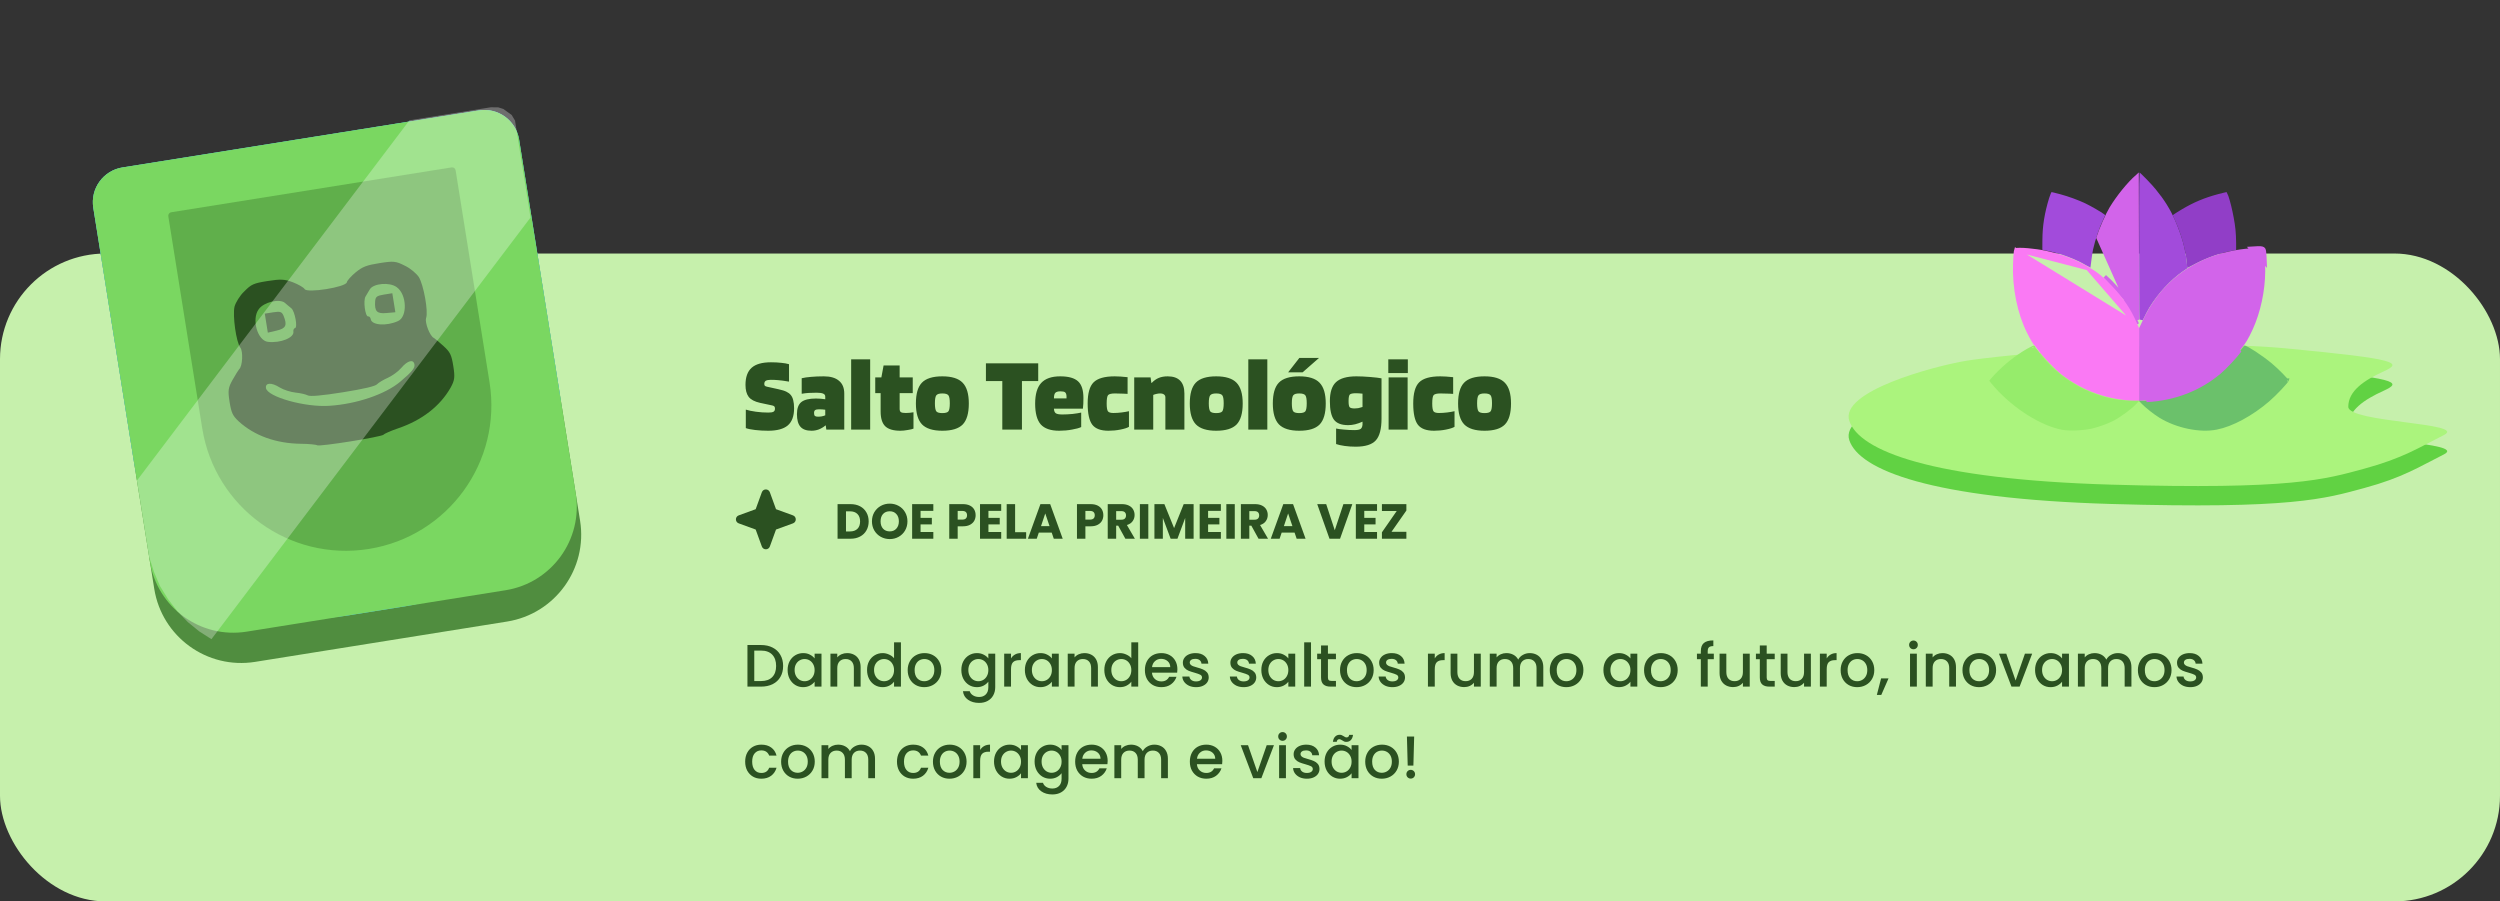 <svg width="710" height="256" viewBox="0 0 710 256" fill="none" xmlns="http://www.w3.org/2000/svg">
<rect x="0" y="0" width="710" height="256" fill="#333333" stroke="none"/>
<rect y="72" width="710" height="184" rx="30" fill="#C6F0AC"/>
<path fill-rule="evenodd" clip-rule="evenodd" d="M218.635 139.795C218.249 138.735 216.751 138.735 216.365 139.795L214.612 144.612L209.795 146.365C208.735 146.751 208.735 148.249 209.795 148.635L214.612 150.388L216.365 155.205C216.751 156.265 218.249 156.265 218.635 155.205L220.388 150.388L225.205 148.635C226.265 148.249 226.265 146.751 225.205 146.365L220.388 144.612L218.635 139.795Z" fill="#2B5121"/>
<path d="M219.37 115.16L215.86 114.41C214.32 114.07 213.24 113.5 212.62 112.7C212.02 111.9 211.72 110.77 211.72 109.31C211.72 107.11 212.3 105.49 213.46 104.45C214.62 103.41 216.45 102.89 218.95 102.89C220.03 102.89 221 102.94 221.86 103.04C222.72 103.12 223.46 103.25 224.08 103.43V108.38C222.66 108.14 221.62 108 220.96 107.96C220.3 107.9 219.62 107.87 218.92 107.87C218.26 107.87 217.78 107.96 217.48 108.14C217.2 108.32 217.06 108.62 217.06 109.04C217.06 109.26 217.11 109.43 217.21 109.55C217.33 109.67 217.53 109.76 217.81 109.82L221.08 110.54C222.1 110.76 222.86 111 223.36 111.26C223.86 111.5 224.26 111.8 224.56 112.16C224.9 112.56 225.14 113.07 225.28 113.69C225.44 114.31 225.52 115.06 225.52 115.94C225.52 118.18 224.92 119.81 223.72 120.83C222.52 121.83 220.67 122.33 218.17 122.33C216.89 122.33 215.65 122.26 214.45 122.12C213.27 121.98 212.39 121.8 211.81 121.58V116.33C212.57 116.57 213.53 116.77 214.69 116.93C215.87 117.09 217.04 117.17 218.2 117.17C218.9 117.17 219.39 117.09 219.67 116.93C219.95 116.77 220.09 116.48 220.09 116.06C220.09 115.78 220.04 115.58 219.94 115.46C219.86 115.34 219.67 115.24 219.37 115.16ZM230.471 122.33C229.031 122.33 227.981 121.95 227.321 121.19C226.661 120.43 226.331 119.24 226.331 117.62C226.331 116.02 226.741 114.88 227.561 114.2C228.401 113.52 229.791 113.18 231.731 113.18C232.191 113.18 232.651 113.2 233.111 113.24C233.591 113.28 234.011 113.33 234.371 113.39V112.64C234.371 112.24 234.181 111.96 233.801 111.8C233.421 111.62 232.801 111.53 231.941 111.53C231.121 111.53 230.371 111.55 229.691 111.59C229.031 111.63 228.361 111.71 227.681 111.83V107.42C228.421 107.24 229.311 107.11 230.351 107.03C231.411 106.93 232.621 106.88 233.981 106.88C235.861 106.88 237.291 107.3 238.271 108.14C239.271 108.96 239.771 110.17 239.771 111.77V122H234.671L234.521 120.83H234.431C233.831 121.33 233.191 121.71 232.511 121.97C231.851 122.21 231.171 122.33 230.471 122.33ZM232.601 116.24C232.081 116.24 231.711 116.32 231.491 116.48C231.291 116.62 231.191 116.89 231.191 117.29C231.191 117.69 231.271 117.97 231.431 118.13C231.611 118.27 231.911 118.34 232.331 118.34C232.671 118.34 233.021 118.31 233.381 118.25C233.761 118.17 234.091 118.07 234.371 117.95V116.36C234.091 116.32 233.801 116.29 233.501 116.27C233.221 116.25 232.921 116.24 232.601 116.24ZM247.127 102.05V122H241.727V102.05H247.127ZM250.099 111.65H248.569V107.18H250.309L250.939 103.79H255.499V107.18H259.219V111.65H255.499V116.12C255.499 116.58 255.619 116.89 255.859 117.05C256.119 117.21 256.589 117.29 257.269 117.29C257.569 117.29 257.939 117.27 258.379 117.23C258.819 117.19 259.169 117.14 259.429 117.08V121.73C259.129 121.87 258.579 122 257.779 122.12C256.999 122.26 256.309 122.33 255.709 122.33C253.709 122.33 252.269 121.9 251.389 121.04C250.529 120.18 250.099 118.79 250.099 116.87V111.65ZM275.145 114.59C275.145 117.37 274.565 119.36 273.405 120.56C272.245 121.74 270.315 122.33 267.615 122.33C264.955 122.33 263.035 121.73 261.855 120.53C260.695 119.31 260.115 117.33 260.115 114.59C260.115 111.83 260.685 109.86 261.825 108.68C262.985 107.48 264.915 106.88 267.615 106.88C270.295 106.88 272.215 107.48 273.375 108.68C274.555 109.88 275.145 111.85 275.145 114.59ZM265.515 114.53C265.515 115.69 265.645 116.45 265.905 116.81C266.165 117.15 266.735 117.32 267.615 117.32C268.515 117.32 269.095 117.15 269.355 116.81C269.615 116.45 269.745 115.69 269.745 114.53C269.745 113.37 269.615 112.62 269.355 112.28C269.095 111.92 268.515 111.74 267.615 111.74C266.735 111.74 266.165 111.92 265.905 112.28C265.645 112.62 265.515 113.37 265.515 114.53ZM294.853 103.19V108.23H290.233V122H284.653V108.23H280.003V103.19H294.853ZM307.062 117.17V121.28C306.502 121.56 305.632 121.8 304.452 122C303.292 122.22 302.082 122.33 300.822 122.33C298.402 122.33 296.652 121.73 295.572 120.53C294.512 119.31 293.982 117.34 293.982 114.62C293.982 111.96 294.552 110.01 295.692 108.77C296.852 107.51 298.652 106.88 301.092 106.88C303.452 106.88 305.142 107.35 306.162 108.29C307.182 109.21 307.692 110.79 307.692 113.03C307.692 113.71 307.682 114.26 307.662 114.68C307.642 115.08 307.602 115.54 307.542 116.06H299.322C299.342 116.7 299.522 117.14 299.862 117.38C300.202 117.6 300.812 117.71 301.692 117.71C302.652 117.71 303.632 117.66 304.632 117.56C305.652 117.44 306.462 117.31 307.062 117.17ZM301.152 111.14C300.472 111.14 299.992 111.28 299.712 111.56C299.452 111.82 299.322 112.35 299.322 113.15H302.892V112.46C302.852 111.94 302.712 111.59 302.472 111.41C302.252 111.23 301.812 111.14 301.152 111.14ZM320.625 116.78V121.22C320.125 121.52 319.315 121.78 318.195 122C317.095 122.22 315.965 122.33 314.805 122.33C312.625 122.33 311.095 121.76 310.215 120.62C309.335 119.46 308.895 117.45 308.895 114.59C308.895 111.71 309.455 109.71 310.575 108.59C311.715 107.45 313.715 106.88 316.575 106.88C317.175 106.88 317.725 106.9 318.225 106.94C318.725 106.96 319.395 107.02 320.235 107.12V111.86C320.215 111.86 319.815 111.84 319.035 111.8C318.255 111.76 317.455 111.74 316.635 111.74C315.615 111.74 314.965 111.9 314.685 112.22C314.425 112.54 314.295 113.33 314.295 114.59C314.295 115.73 314.415 116.47 314.655 116.81C314.895 117.13 315.415 117.29 316.215 117.29C316.955 117.29 317.725 117.24 318.525 117.14C319.325 117.04 320.025 116.92 320.625 116.78ZM327.518 122H322.118V107.18H326.768L326.978 108.74H327.098C327.698 108.1 328.358 107.63 329.078 107.33C329.798 107.03 330.648 106.88 331.628 106.88C333.188 106.88 334.368 107.29 335.168 108.11C335.968 108.93 336.368 110.14 336.368 111.74V122H330.968V112.85C330.968 112.49 330.838 112.22 330.578 112.04C330.338 111.84 329.968 111.74 329.468 111.74C329.128 111.74 328.798 111.78 328.478 111.86C328.158 111.92 327.838 112.02 327.518 112.16V122ZM352.928 114.59C352.928 117.37 352.348 119.36 351.188 120.56C350.028 121.74 348.098 122.33 345.398 122.33C342.738 122.33 340.818 121.73 339.638 120.53C338.478 119.31 337.898 117.33 337.898 114.59C337.898 111.83 338.468 109.86 339.608 108.68C340.768 107.48 342.698 106.88 345.398 106.88C348.078 106.88 349.998 107.48 351.158 108.68C352.338 109.88 352.928 111.85 352.928 114.59ZM343.298 114.53C343.298 115.69 343.428 116.45 343.688 116.81C343.948 117.15 344.518 117.32 345.398 117.32C346.298 117.32 346.878 117.15 347.138 116.81C347.398 116.45 347.528 115.69 347.528 114.53C347.528 113.37 347.398 112.62 347.138 112.28C346.878 111.92 346.298 111.74 345.398 111.74C344.518 111.74 343.948 111.92 343.688 112.28C343.428 112.62 343.298 113.37 343.298 114.53ZM359.92 102.05V122H354.52V102.05H359.92ZM376.512 114.59C376.512 117.37 375.932 119.36 374.772 120.56C373.612 121.74 371.682 122.33 368.982 122.33C366.322 122.33 364.402 121.73 363.222 120.53C362.062 119.31 361.482 117.33 361.482 114.59C361.482 111.83 362.052 109.86 363.192 108.68C364.352 107.48 366.282 106.88 368.982 106.88C371.662 106.88 373.582 107.48 374.742 108.68C375.922 109.88 376.512 111.85 376.512 114.59ZM366.882 114.53C366.882 115.69 367.012 116.45 367.272 116.81C367.532 117.15 368.102 117.32 368.982 117.32C369.882 117.32 370.462 117.15 370.722 116.81C370.982 116.45 371.112 115.69 371.112 114.53C371.112 113.37 370.982 112.62 370.722 112.28C370.462 111.92 369.882 111.74 368.982 111.74C368.102 111.74 367.532 111.92 367.272 112.28C367.012 112.62 366.882 113.37 366.882 114.53ZM369.012 101.66H374.592L369.942 105.74H365.832L369.012 101.66ZM385.004 126.86C383.924 126.86 382.884 126.79 381.884 126.65C380.884 126.51 380.074 126.33 379.454 126.11V121.7C379.954 121.82 380.694 121.92 381.674 122C382.674 122.1 383.654 122.15 384.614 122.15C385.494 122.15 386.094 122.04 386.414 121.82C386.734 121.58 386.914 121.16 386.954 120.56V119.75C386.254 120.07 385.554 120.32 384.854 120.5C384.174 120.66 383.514 120.74 382.874 120.74C380.974 120.74 379.634 120.23 378.854 119.21C378.074 118.17 377.684 116.41 377.684 113.93C377.684 111.41 378.264 109.61 379.424 108.53C380.604 107.43 382.534 106.88 385.214 106.88C386.314 106.88 387.604 106.94 389.084 107.06C390.584 107.18 391.674 107.31 392.354 107.45V118.82C392.354 121.8 391.814 123.88 390.734 125.06C389.654 126.26 387.744 126.86 385.004 126.86ZM385.094 111.68C384.174 111.68 383.594 111.8 383.354 112.04C383.114 112.28 382.994 112.9 382.994 113.9C382.994 114.82 383.094 115.4 383.294 115.64C383.514 115.88 383.994 116 384.734 116C385.054 116 385.404 115.97 385.784 115.91C386.164 115.83 386.554 115.72 386.954 115.58V111.8C386.574 111.76 386.234 111.73 385.934 111.71C385.654 111.69 385.374 111.68 385.094 111.68ZM399.824 105.95H394.274V102.05H399.824V105.95ZM399.764 122H394.364V107.18H399.764V122ZM413.086 116.78V121.22C412.586 121.52 411.776 121.78 410.656 122C409.556 122.22 408.426 122.33 407.266 122.33C405.086 122.33 403.556 121.76 402.676 120.62C401.796 119.46 401.356 117.45 401.356 114.59C401.356 111.71 401.916 109.71 403.036 108.59C404.176 107.45 406.176 106.88 409.036 106.88C409.636 106.88 410.186 106.9 410.686 106.94C411.186 106.96 411.856 107.02 412.696 107.12V111.86C412.676 111.86 412.276 111.84 411.496 111.8C410.716 111.76 409.916 111.74 409.096 111.74C408.076 111.74 407.426 111.9 407.146 112.22C406.886 112.54 406.756 113.33 406.756 114.59C406.756 115.73 406.876 116.47 407.116 116.81C407.356 117.13 407.876 117.29 408.676 117.29C409.416 117.29 410.186 117.24 410.986 117.14C411.786 117.04 412.486 116.92 413.086 116.78ZM429.129 114.59C429.129 117.37 428.549 119.36 427.389 120.56C426.229 121.74 424.299 122.33 421.599 122.33C418.939 122.33 417.019 121.73 415.839 120.53C414.679 119.31 414.099 117.33 414.099 114.59C414.099 111.83 414.669 109.86 415.809 108.68C416.969 107.48 418.899 106.88 421.599 106.88C424.279 106.88 426.199 107.48 427.359 108.68C428.539 109.88 429.129 111.85 429.129 114.59ZM419.499 114.53C419.499 115.69 419.629 116.45 419.889 116.81C420.149 117.15 420.719 117.32 421.599 117.32C422.499 117.32 423.079 117.15 423.339 116.81C423.599 116.45 423.729 115.69 423.729 114.53C423.729 113.37 423.599 112.62 423.339 112.28C423.079 111.92 422.499 111.74 421.599 111.74C420.719 111.74 420.149 111.92 419.889 112.28C419.629 112.62 419.499 113.37 419.499 114.53Z" fill="#2B5121"/>
<path d="M241.55 143.172C242.586 143.172 243.491 143.377 244.266 143.788C245.041 144.199 245.638 144.777 246.058 145.524C246.487 146.261 246.702 147.115 246.702 148.086C246.702 149.047 246.487 149.901 246.058 150.648C245.638 151.395 245.036 151.973 244.252 152.384C243.477 152.795 242.577 153 241.55 153H237.868V143.172H241.55ZM241.396 150.928C242.301 150.928 243.006 150.681 243.51 150.186C244.014 149.691 244.266 148.991 244.266 148.086C244.266 147.181 244.014 146.476 243.51 145.972C243.006 145.468 242.301 145.216 241.396 145.216H240.262V150.928H241.396ZM252.688 153.098C251.764 153.098 250.915 152.883 250.14 152.454C249.375 152.025 248.763 151.427 248.306 150.662C247.858 149.887 247.634 149.019 247.634 148.058C247.634 147.097 247.858 146.233 248.306 145.468C248.763 144.703 249.375 144.105 250.14 143.676C250.915 143.247 251.764 143.032 252.688 143.032C253.612 143.032 254.457 143.247 255.222 143.676C255.997 144.105 256.603 144.703 257.042 145.468C257.49 146.233 257.714 147.097 257.714 148.058C257.714 149.019 257.49 149.887 257.042 150.662C256.594 151.427 255.987 152.025 255.222 152.454C254.457 152.883 253.612 153.098 252.688 153.098ZM252.688 150.914C253.472 150.914 254.097 150.653 254.564 150.13C255.04 149.607 255.278 148.917 255.278 148.058C255.278 147.19 255.04 146.499 254.564 145.986C254.097 145.463 253.472 145.202 252.688 145.202C251.895 145.202 251.26 145.459 250.784 145.972C250.317 146.485 250.084 147.181 250.084 148.058C250.084 148.926 250.317 149.621 250.784 150.144C251.26 150.657 251.895 150.914 252.688 150.914ZM261.44 145.09V147.078H264.646V148.926H261.44V151.082H265.066V153H259.046V143.172H265.066V145.09H261.44ZM277.077 146.336C277.077 146.905 276.946 147.428 276.685 147.904C276.423 148.371 276.022 148.749 275.481 149.038C274.939 149.327 274.267 149.472 273.465 149.472H271.981V153H269.587V143.172H273.465C274.249 143.172 274.911 143.307 275.453 143.578C275.994 143.849 276.4 144.222 276.671 144.698C276.941 145.174 277.077 145.72 277.077 146.336ZM273.283 147.568C273.74 147.568 274.081 147.461 274.305 147.246C274.529 147.031 274.641 146.728 274.641 146.336C274.641 145.944 274.529 145.641 274.305 145.426C274.081 145.211 273.74 145.104 273.283 145.104H271.981V147.568H273.283ZM280.717 145.09V147.078H283.923V148.926H280.717V151.082H284.343V153H278.323V143.172H284.343V145.09H280.717ZM288.291 151.152H291.427V153H285.897V143.172H288.291V151.152ZM298.687 151.264H295.019L294.431 153H291.925L295.481 143.172H298.253L301.809 153H299.275L298.687 151.264ZM298.071 149.416L296.853 145.818L295.649 149.416H298.071ZM313.348 146.336C313.348 146.905 313.218 147.428 312.956 147.904C312.695 148.371 312.294 148.749 311.752 149.038C311.211 149.327 310.539 149.472 309.736 149.472H308.252V153H305.858V143.172H309.736C310.52 143.172 311.183 143.307 311.724 143.578C312.266 143.849 312.672 144.222 312.942 144.698C313.213 145.174 313.348 145.72 313.348 146.336ZM309.554 147.568C310.012 147.568 310.352 147.461 310.576 147.246C310.8 147.031 310.912 146.728 310.912 146.336C310.912 145.944 310.8 145.641 310.576 145.426C310.352 145.211 310.012 145.104 309.554 145.104H308.252V147.568H309.554ZM319.607 153L317.563 149.29H316.989V153H314.595V143.172H318.613C319.387 143.172 320.045 143.307 320.587 143.578C321.137 143.849 321.548 144.222 321.819 144.698C322.089 145.165 322.225 145.687 322.225 146.266C322.225 146.919 322.038 147.503 321.665 148.016C321.301 148.529 320.759 148.893 320.041 149.108L322.309 153H319.607ZM316.989 147.596H318.473C318.911 147.596 319.238 147.489 319.453 147.274C319.677 147.059 319.789 146.756 319.789 146.364C319.789 145.991 319.677 145.697 319.453 145.482C319.238 145.267 318.911 145.16 318.473 145.16H316.989V147.596ZM326.121 143.172V153H323.727V143.172H326.121ZM338.986 143.172V153H336.592V147.106L334.394 153H332.462L330.25 147.092V153H327.856V143.172H330.684L333.442 149.976L336.172 143.172H338.986ZM343.102 145.09V147.078H346.308V148.926H343.102V151.082H346.728V153H340.708V143.172H346.728V145.09H343.102ZM350.676 143.172V153H348.282V143.172H350.676ZM357.423 153L355.379 149.29H354.805V153H352.411V143.172H356.429C357.204 143.172 357.862 143.307 358.403 143.578C358.954 143.849 359.364 144.222 359.635 144.698C359.906 145.165 360.041 145.687 360.041 146.266C360.041 146.919 359.854 147.503 359.481 148.016C359.117 148.529 358.576 148.893 357.857 149.108L360.125 153H357.423ZM354.805 147.596H356.289C356.728 147.596 357.054 147.489 357.269 147.274C357.493 147.059 357.605 146.756 357.605 146.364C357.605 145.991 357.493 145.697 357.269 145.482C357.054 145.267 356.728 145.16 356.289 145.16H354.805V147.596ZM367.662 151.264H363.994L363.406 153H360.9L364.456 143.172H367.228L370.784 153H368.25L367.662 151.264ZM367.046 149.416L365.828 145.818L364.624 149.416H367.046ZM384.059 143.172L380.573 153H377.577L374.091 143.172H376.639L379.075 150.592L381.525 143.172H384.059ZM387.453 145.09V147.078H390.659V148.926H387.453V151.082H391.079V153H385.059V143.172H391.079V145.09H387.453ZM395.182 151.04H399.41V153H392.466V151.18L396.666 145.132H392.466V143.172H399.41V144.992L395.182 151.04Z" fill="#2B5121"/>
<path d="M216.134 183.185C217.392 183.185 218.491 183.429 219.432 183.916C220.384 184.392 221.115 185.083 221.625 185.99C222.146 186.885 222.407 187.934 222.407 189.135C222.407 190.336 222.146 191.379 221.625 192.263C221.115 193.147 220.384 193.827 219.432 194.303C218.491 194.768 217.392 195 216.134 195H212.275V183.185H216.134ZM216.134 193.419C217.517 193.419 218.576 193.045 219.313 192.297C220.05 191.549 220.418 190.495 220.418 189.135C220.418 187.764 220.05 186.693 219.313 185.922C218.576 185.151 217.517 184.766 216.134 184.766H214.213V193.419H216.134ZM223.682 190.274C223.682 189.333 223.874 188.5 224.26 187.775C224.656 187.05 225.189 186.489 225.858 186.092C226.538 185.684 227.286 185.48 228.102 185.48C228.838 185.48 229.479 185.627 230.023 185.922C230.578 186.205 231.02 186.562 231.349 186.993V185.633H233.304V195H231.349V193.606C231.02 194.048 230.572 194.416 230.006 194.711C229.439 195.006 228.793 195.153 228.068 195.153C227.263 195.153 226.526 194.949 225.858 194.541C225.189 194.122 224.656 193.544 224.26 192.807C223.874 192.059 223.682 191.215 223.682 190.274ZM231.349 190.308C231.349 189.662 231.213 189.101 230.941 188.625C230.68 188.149 230.334 187.786 229.904 187.537C229.473 187.288 229.008 187.163 228.51 187.163C228.011 187.163 227.546 187.288 227.116 187.537C226.685 187.775 226.334 188.132 226.062 188.608C225.801 189.073 225.671 189.628 225.671 190.274C225.671 190.92 225.801 191.487 226.062 191.974C226.334 192.461 226.685 192.835 227.116 193.096C227.558 193.345 228.022 193.47 228.51 193.47C229.008 193.47 229.473 193.345 229.904 193.096C230.334 192.847 230.68 192.484 230.941 192.008C231.213 191.521 231.349 190.954 231.349 190.308ZM240.575 185.48C241.312 185.48 241.969 185.633 242.547 185.939C243.137 186.245 243.596 186.698 243.924 187.299C244.253 187.9 244.417 188.625 244.417 189.475V195H242.496V189.764C242.496 188.925 242.287 188.285 241.867 187.843C241.448 187.39 240.876 187.163 240.15 187.163C239.425 187.163 238.847 187.39 238.416 187.843C237.997 188.285 237.787 188.925 237.787 189.764V195H235.849V185.633H237.787V186.704C238.105 186.319 238.507 186.018 238.994 185.803C239.493 185.588 240.02 185.48 240.575 185.48ZM246.243 190.274C246.243 189.333 246.436 188.5 246.821 187.775C247.218 187.05 247.751 186.489 248.419 186.092C249.099 185.684 249.853 185.48 250.68 185.48C251.292 185.48 251.893 185.616 252.482 185.888C253.083 186.149 253.559 186.5 253.91 186.942V182.42H255.865V195H253.91V193.589C253.593 194.042 253.151 194.416 252.584 194.711C252.029 195.006 251.389 195.153 250.663 195.153C249.847 195.153 249.099 194.949 248.419 194.541C247.751 194.122 247.218 193.544 246.821 192.807C246.436 192.059 246.243 191.215 246.243 190.274ZM253.91 190.308C253.91 189.662 253.774 189.101 253.502 188.625C253.242 188.149 252.896 187.786 252.465 187.537C252.035 187.288 251.57 187.163 251.071 187.163C250.573 187.163 250.108 187.288 249.677 187.537C249.247 187.775 248.895 188.132 248.623 188.608C248.363 189.073 248.232 189.628 248.232 190.274C248.232 190.92 248.363 191.487 248.623 191.974C248.895 192.461 249.247 192.835 249.677 193.096C250.119 193.345 250.584 193.47 251.071 193.47C251.57 193.47 252.035 193.345 252.465 193.096C252.896 192.847 253.242 192.484 253.502 192.008C253.774 191.521 253.91 190.954 253.91 190.308ZM262.474 195.153C261.59 195.153 260.791 194.955 260.077 194.558C259.363 194.15 258.802 193.583 258.394 192.858C257.986 192.121 257.782 191.271 257.782 190.308C257.782 189.356 257.991 188.512 258.411 187.775C258.83 187.038 259.402 186.472 260.128 186.075C260.853 185.678 261.663 185.48 262.559 185.48C263.454 185.48 264.264 185.678 264.99 186.075C265.715 186.472 266.287 187.038 266.707 187.775C267.126 188.512 267.336 189.356 267.336 190.308C267.336 191.26 267.12 192.104 266.69 192.841C266.259 193.578 265.67 194.15 264.922 194.558C264.185 194.955 263.369 195.153 262.474 195.153ZM262.474 193.47C262.972 193.47 263.437 193.351 263.868 193.113C264.31 192.875 264.667 192.518 264.939 192.042C265.211 191.566 265.347 190.988 265.347 190.308C265.347 189.628 265.216 189.056 264.956 188.591C264.695 188.115 264.349 187.758 263.919 187.52C263.488 187.282 263.023 187.163 262.525 187.163C262.026 187.163 261.561 187.282 261.131 187.52C260.711 187.758 260.377 188.115 260.128 188.591C259.878 189.056 259.754 189.628 259.754 190.308C259.754 191.317 260.009 192.099 260.519 192.654C261.04 193.198 261.692 193.47 262.474 193.47ZM277.442 185.48C278.167 185.48 278.807 185.627 279.363 185.922C279.929 186.205 280.371 186.562 280.689 186.993V185.633H282.644V195.153C282.644 196.014 282.462 196.779 282.1 197.448C281.737 198.128 281.21 198.661 280.519 199.046C279.839 199.431 279.023 199.624 278.071 199.624C276.801 199.624 275.747 199.324 274.909 198.723C274.07 198.134 273.594 197.329 273.481 196.309H275.402C275.549 196.796 275.861 197.187 276.337 197.482C276.824 197.788 277.402 197.941 278.071 197.941C278.853 197.941 279.482 197.703 279.958 197.227C280.445 196.751 280.689 196.06 280.689 195.153V193.589C280.36 194.031 279.912 194.405 279.346 194.711C278.79 195.006 278.156 195.153 277.442 195.153C276.626 195.153 275.878 194.949 275.198 194.541C274.529 194.122 273.996 193.544 273.6 192.807C273.214 192.059 273.022 191.215 273.022 190.274C273.022 189.333 273.214 188.5 273.6 187.775C273.996 187.05 274.529 186.489 275.198 186.092C275.878 185.684 276.626 185.48 277.442 185.48ZM280.689 190.308C280.689 189.662 280.553 189.101 280.281 188.625C280.02 188.149 279.674 187.786 279.244 187.537C278.813 187.288 278.348 187.163 277.85 187.163C277.351 187.163 276.886 187.288 276.456 187.537C276.025 187.775 275.674 188.132 275.402 188.608C275.141 189.073 275.011 189.628 275.011 190.274C275.011 190.92 275.141 191.487 275.402 191.974C275.674 192.461 276.025 192.835 276.456 193.096C276.898 193.345 277.362 193.47 277.85 193.47C278.348 193.47 278.813 193.345 279.244 193.096C279.674 192.847 280.02 192.484 280.281 192.008C280.553 191.521 280.689 190.954 280.689 190.308ZM287.127 186.993C287.41 186.517 287.784 186.149 288.249 185.888C288.725 185.616 289.286 185.48 289.932 185.48V187.486H289.439C288.68 187.486 288.102 187.679 287.705 188.064C287.32 188.449 287.127 189.118 287.127 190.07V195H285.189V185.633H287.127V186.993ZM291.067 190.274C291.067 189.333 291.26 188.5 291.645 187.775C292.042 187.05 292.575 186.489 293.243 186.092C293.923 185.684 294.671 185.48 295.487 185.48C296.224 185.48 296.864 185.627 297.408 185.922C297.964 186.205 298.406 186.562 298.734 186.993V185.633H300.689V195H298.734V193.606C298.406 194.048 297.958 194.416 297.391 194.711C296.825 195.006 296.179 195.153 295.453 195.153C294.649 195.153 293.912 194.949 293.243 194.541C292.575 194.122 292.042 193.544 291.645 192.807C291.26 192.059 291.067 191.215 291.067 190.274ZM298.734 190.308C298.734 189.662 298.598 189.101 298.326 188.625C298.066 188.149 297.72 187.786 297.289 187.537C296.859 187.288 296.394 187.163 295.895 187.163C295.397 187.163 294.932 187.288 294.501 187.537C294.071 187.775 293.719 188.132 293.447 188.608C293.187 189.073 293.056 189.628 293.056 190.274C293.056 190.92 293.187 191.487 293.447 191.974C293.719 192.461 294.071 192.835 294.501 193.096C294.943 193.345 295.408 193.47 295.895 193.47C296.394 193.47 296.859 193.345 297.289 193.096C297.72 192.847 298.066 192.484 298.326 192.008C298.598 191.521 298.734 190.954 298.734 190.308ZM307.961 185.48C308.698 185.48 309.355 185.633 309.933 185.939C310.522 186.245 310.981 186.698 311.31 187.299C311.639 187.9 311.803 188.625 311.803 189.475V195H309.882V189.764C309.882 188.925 309.672 188.285 309.253 187.843C308.834 187.39 308.261 187.163 307.536 187.163C306.811 187.163 306.233 187.39 305.802 187.843C305.383 188.285 305.173 188.925 305.173 189.764V195H303.235V185.633H305.173V186.704C305.49 186.319 305.893 186.018 306.38 185.803C306.879 185.588 307.406 185.48 307.961 185.48ZM313.629 190.274C313.629 189.333 313.822 188.5 314.207 187.775C314.604 187.05 315.136 186.489 315.805 186.092C316.485 185.684 317.239 185.48 318.066 185.48C318.678 185.48 319.279 185.616 319.868 185.888C320.469 186.149 320.945 186.5 321.296 186.942V182.42H323.251V195H321.296V193.589C320.979 194.042 320.537 194.416 319.97 194.711C319.415 195.006 318.774 195.153 318.049 195.153C317.233 195.153 316.485 194.949 315.805 194.541C315.136 194.122 314.604 193.544 314.207 192.807C313.822 192.059 313.629 191.215 313.629 190.274ZM321.296 190.308C321.296 189.662 321.16 189.101 320.888 188.625C320.627 188.149 320.282 187.786 319.851 187.537C319.42 187.288 318.956 187.163 318.457 187.163C317.958 187.163 317.494 187.288 317.063 187.537C316.632 187.775 316.281 188.132 316.009 188.608C315.748 189.073 315.618 189.628 315.618 190.274C315.618 190.92 315.748 191.487 316.009 191.974C316.281 192.461 316.632 192.835 317.063 193.096C317.505 193.345 317.97 193.47 318.457 193.47C318.956 193.47 319.42 193.345 319.851 193.096C320.282 192.847 320.627 192.484 320.888 192.008C321.16 191.521 321.296 190.954 321.296 190.308ZM334.381 190.087C334.381 190.438 334.359 190.756 334.313 191.039H327.156C327.213 191.787 327.491 192.388 327.989 192.841C328.488 193.294 329.1 193.521 329.825 193.521C330.868 193.521 331.605 193.085 332.035 192.212H334.126C333.843 193.073 333.327 193.782 332.579 194.337C331.843 194.881 330.925 195.153 329.825 195.153C328.93 195.153 328.125 194.955 327.411 194.558C326.709 194.15 326.153 193.583 325.745 192.858C325.349 192.121 325.15 191.271 325.15 190.308C325.15 189.345 325.343 188.5 325.728 187.775C326.125 187.038 326.675 186.472 327.377 186.075C328.091 185.678 328.907 185.48 329.825 185.48C330.709 185.48 331.497 185.673 332.188 186.058C332.88 186.443 333.418 186.987 333.803 187.69C334.189 188.381 334.381 189.18 334.381 190.087ZM332.358 189.475C332.347 188.761 332.092 188.189 331.593 187.758C331.095 187.327 330.477 187.112 329.74 187.112C329.072 187.112 328.499 187.327 328.023 187.758C327.547 188.177 327.264 188.75 327.173 189.475H332.358ZM339.689 195.153C338.952 195.153 338.289 195.023 337.7 194.762C337.122 194.49 336.663 194.127 336.323 193.674C335.983 193.209 335.801 192.694 335.779 192.127H337.785C337.819 192.524 338.006 192.858 338.346 193.13C338.697 193.391 339.133 193.521 339.655 193.521C340.199 193.521 340.618 193.419 340.913 193.215C341.219 193 341.372 192.728 341.372 192.399C341.372 192.048 341.202 191.787 340.862 191.617C340.533 191.447 340.006 191.26 339.281 191.056C338.578 190.863 338.006 190.676 337.564 190.495C337.122 190.314 336.736 190.036 336.408 189.662C336.09 189.288 335.932 188.795 335.932 188.183C335.932 187.684 336.079 187.231 336.374 186.823C336.668 186.404 337.088 186.075 337.632 185.837C338.187 185.599 338.822 185.48 339.536 185.48C340.601 185.48 341.457 185.752 342.103 186.296C342.76 186.829 343.111 187.56 343.157 188.489H341.219C341.185 188.07 341.015 187.735 340.709 187.486C340.403 187.237 339.989 187.112 339.468 187.112C338.958 187.112 338.567 187.208 338.295 187.401C338.023 187.594 337.887 187.849 337.887 188.166C337.887 188.415 337.977 188.625 338.159 188.795C338.34 188.965 338.561 189.101 338.822 189.203C339.082 189.294 339.468 189.413 339.978 189.56C340.658 189.741 341.213 189.928 341.644 190.121C342.086 190.302 342.465 190.574 342.783 190.937C343.1 191.3 343.264 191.781 343.276 192.382C343.276 192.915 343.128 193.391 342.834 193.81C342.539 194.229 342.12 194.558 341.576 194.796C341.043 195.034 340.414 195.153 339.689 195.153ZM353.186 195.153C352.449 195.153 351.786 195.023 351.197 194.762C350.619 194.49 350.16 194.127 349.82 193.674C349.48 193.209 349.298 192.694 349.276 192.127H351.282C351.316 192.524 351.503 192.858 351.843 193.13C352.194 193.391 352.63 193.521 353.152 193.521C353.696 193.521 354.115 193.419 354.41 193.215C354.716 193 354.869 192.728 354.869 192.399C354.869 192.048 354.699 191.787 354.359 191.617C354.03 191.447 353.503 191.26 352.778 191.056C352.075 190.863 351.503 190.676 351.061 190.495C350.619 190.314 350.233 190.036 349.905 189.662C349.587 189.288 349.429 188.795 349.429 188.183C349.429 187.684 349.576 187.231 349.871 186.823C350.165 186.404 350.585 186.075 351.129 185.837C351.684 185.599 352.319 185.48 353.033 185.48C354.098 185.48 354.954 185.752 355.6 186.296C356.257 186.829 356.608 187.56 356.654 188.489H354.716C354.682 188.07 354.512 187.735 354.206 187.486C353.9 187.237 353.486 187.112 352.965 187.112C352.455 187.112 352.064 187.208 351.792 187.401C351.52 187.594 351.384 187.849 351.384 188.166C351.384 188.415 351.474 188.625 351.656 188.795C351.837 188.965 352.058 189.101 352.319 189.203C352.579 189.294 352.965 189.413 353.475 189.56C354.155 189.741 354.71 189.928 355.141 190.121C355.583 190.302 355.962 190.574 356.28 190.937C356.597 191.3 356.761 191.781 356.773 192.382C356.773 192.915 356.625 193.391 356.331 193.81C356.036 194.229 355.617 194.558 355.073 194.796C354.54 195.034 353.911 195.153 353.186 195.153ZM358.221 190.274C358.221 189.333 358.413 188.5 358.799 187.775C359.195 187.05 359.728 186.489 360.397 186.092C361.077 185.684 361.825 185.48 362.641 185.48C363.377 185.48 364.018 185.627 364.562 185.922C365.117 186.205 365.559 186.562 365.888 186.993V185.633H367.843V195H365.888V193.606C365.559 194.048 365.111 194.416 364.545 194.711C363.978 195.006 363.332 195.153 362.607 195.153C361.802 195.153 361.065 194.949 360.397 194.541C359.728 194.122 359.195 193.544 358.799 192.807C358.413 192.059 358.221 191.215 358.221 190.274ZM365.888 190.308C365.888 189.662 365.752 189.101 365.48 188.625C365.219 188.149 364.873 187.786 364.443 187.537C364.012 187.288 363.547 187.163 363.049 187.163C362.55 187.163 362.085 187.288 361.655 187.537C361.224 187.775 360.873 188.132 360.601 188.608C360.34 189.073 360.21 189.628 360.21 190.274C360.21 190.92 360.34 191.487 360.601 191.974C360.873 192.461 361.224 192.835 361.655 193.096C362.097 193.345 362.561 193.47 363.049 193.47C363.547 193.47 364.012 193.345 364.443 193.096C364.873 192.847 365.219 192.484 365.48 192.008C365.752 191.521 365.888 190.954 365.888 190.308ZM372.326 182.42V195H370.388V182.42H372.326ZM377.132 187.214V192.399C377.132 192.75 377.211 193.005 377.37 193.164C377.54 193.311 377.823 193.385 378.22 193.385H379.41V195H377.88C377.007 195 376.338 194.796 375.874 194.388C375.409 193.98 375.177 193.317 375.177 192.399V187.214H374.072V185.633H375.177V183.304H377.132V185.633H379.41V187.214H377.132ZM385.259 195.153C384.375 195.153 383.576 194.955 382.862 194.558C382.148 194.15 381.587 193.583 381.179 192.858C380.771 192.121 380.567 191.271 380.567 190.308C380.567 189.356 380.777 188.512 381.196 187.775C381.615 187.038 382.188 186.472 382.913 186.075C383.638 185.678 384.449 185.48 385.344 185.48C386.239 185.48 387.05 185.678 387.775 186.075C388.5 186.472 389.073 187.038 389.492 187.775C389.911 188.512 390.121 189.356 390.121 190.308C390.121 191.26 389.906 192.104 389.475 192.841C389.044 193.578 388.455 194.15 387.707 194.558C386.97 194.955 386.154 195.153 385.259 195.153ZM385.259 193.47C385.758 193.47 386.222 193.351 386.653 193.113C387.095 192.875 387.452 192.518 387.724 192.042C387.996 191.566 388.132 190.988 388.132 190.308C388.132 189.628 388.002 189.056 387.741 188.591C387.48 188.115 387.135 187.758 386.704 187.52C386.273 187.282 385.809 187.163 385.31 187.163C384.811 187.163 384.347 187.282 383.916 187.52C383.497 187.758 383.162 188.115 382.913 188.591C382.664 189.056 382.539 189.628 382.539 190.308C382.539 191.317 382.794 192.099 383.304 192.654C383.825 193.198 384.477 193.47 385.259 193.47ZM395.437 195.153C394.7 195.153 394.037 195.023 393.448 194.762C392.87 194.49 392.411 194.127 392.071 193.674C391.731 193.209 391.549 192.694 391.527 192.127H393.533C393.567 192.524 393.754 192.858 394.094 193.13C394.445 193.391 394.881 193.521 395.403 193.521C395.947 193.521 396.366 193.419 396.661 193.215C396.967 193 397.12 192.728 397.12 192.399C397.12 192.048 396.95 191.787 396.61 191.617C396.281 191.447 395.754 191.26 395.029 191.056C394.326 190.863 393.754 190.676 393.312 190.495C392.87 190.314 392.484 190.036 392.156 189.662C391.838 189.288 391.68 188.795 391.68 188.183C391.68 187.684 391.827 187.231 392.122 186.823C392.416 186.404 392.836 186.075 393.38 185.837C393.935 185.599 394.57 185.48 395.284 185.48C396.349 185.48 397.205 185.752 397.851 186.296C398.508 186.829 398.859 187.56 398.905 188.489H396.967C396.933 188.07 396.763 187.735 396.457 187.486C396.151 187.237 395.737 187.112 395.216 187.112C394.706 187.112 394.315 187.208 394.043 187.401C393.771 187.594 393.635 187.849 393.635 188.166C393.635 188.415 393.725 188.625 393.907 188.795C394.088 188.965 394.309 189.101 394.57 189.203C394.83 189.294 395.216 189.413 395.726 189.56C396.406 189.741 396.961 189.928 397.392 190.121C397.834 190.302 398.213 190.574 398.531 190.937C398.848 191.3 399.012 191.781 399.024 192.382C399.024 192.915 398.876 193.391 398.582 193.81C398.287 194.229 397.868 194.558 397.324 194.796C396.791 195.034 396.162 195.153 395.437 195.153ZM407.472 186.993C407.755 186.517 408.129 186.149 408.594 185.888C409.07 185.616 409.631 185.48 410.277 185.48V187.486H409.784C409.024 187.486 408.446 187.679 408.05 188.064C407.664 188.449 407.472 189.118 407.472 190.07V195H405.534V185.633H407.472V186.993ZM420.541 185.633V195H418.603V193.895C418.297 194.28 417.895 194.586 417.396 194.813C416.909 195.028 416.388 195.136 415.832 195.136C415.096 195.136 414.433 194.983 413.843 194.677C413.265 194.371 412.806 193.918 412.466 193.317C412.138 192.716 411.973 191.991 411.973 191.141V185.633H413.894V190.852C413.894 191.691 414.104 192.337 414.523 192.79C414.943 193.232 415.515 193.453 416.24 193.453C416.966 193.453 417.538 193.232 417.957 192.79C418.388 192.337 418.603 191.691 418.603 190.852V185.633H420.541ZM434.437 185.48C435.174 185.48 435.831 185.633 436.409 185.939C436.999 186.245 437.458 186.698 437.786 187.299C438.126 187.9 438.296 188.625 438.296 189.475V195H436.375V189.764C436.375 188.925 436.166 188.285 435.746 187.843C435.327 187.39 434.755 187.163 434.029 187.163C433.304 187.163 432.726 187.39 432.295 187.843C431.876 188.285 431.666 188.925 431.666 189.764V195H429.745V189.764C429.745 188.925 429.536 188.285 429.116 187.843C428.697 187.39 428.125 187.163 427.399 187.163C426.674 187.163 426.096 187.39 425.665 187.843C425.246 188.285 425.036 188.925 425.036 189.764V195H423.098V185.633H425.036V186.704C425.354 186.319 425.756 186.018 426.243 185.803C426.731 185.588 427.252 185.48 427.807 185.48C428.555 185.48 429.224 185.639 429.813 185.956C430.403 186.273 430.856 186.732 431.173 187.333C431.457 186.766 431.899 186.319 432.499 185.99C433.1 185.65 433.746 185.48 434.437 185.48ZM444.825 195.153C443.941 195.153 443.142 194.955 442.428 194.558C441.714 194.15 441.153 193.583 440.745 192.858C440.337 192.121 440.133 191.271 440.133 190.308C440.133 189.356 440.343 188.512 440.762 187.775C441.182 187.038 441.754 186.472 442.479 186.075C443.205 185.678 444.015 185.48 444.91 185.48C445.806 185.48 446.616 185.678 447.341 186.075C448.067 186.472 448.639 187.038 449.058 187.775C449.478 188.512 449.687 189.356 449.687 190.308C449.687 191.26 449.472 192.104 449.041 192.841C448.611 193.578 448.021 194.15 447.273 194.558C446.537 194.955 445.721 195.153 444.825 195.153ZM444.825 193.47C445.324 193.47 445.789 193.351 446.219 193.113C446.661 192.875 447.018 192.518 447.29 192.042C447.562 191.566 447.698 190.988 447.698 190.308C447.698 189.628 447.568 189.056 447.307 188.591C447.047 188.115 446.701 187.758 446.27 187.52C445.84 187.282 445.375 187.163 444.876 187.163C444.378 187.163 443.913 187.282 443.482 187.52C443.063 187.758 442.729 188.115 442.479 188.591C442.23 189.056 442.105 189.628 442.105 190.308C442.105 191.317 442.36 192.099 442.87 192.654C443.392 193.198 444.043 193.47 444.825 193.47ZM455.373 190.274C455.373 189.333 455.566 188.5 455.951 187.775C456.348 187.05 456.88 186.489 457.549 186.092C458.229 185.684 458.977 185.48 459.793 185.48C460.53 185.48 461.17 185.627 461.714 185.922C462.269 186.205 462.711 186.562 463.04 186.993V185.633H464.995V195H463.04V193.606C462.711 194.048 462.264 194.416 461.697 194.711C461.13 195.006 460.484 195.153 459.759 195.153C458.954 195.153 458.218 194.949 457.549 194.541C456.88 194.122 456.348 193.544 455.951 192.807C455.566 192.059 455.373 191.215 455.373 190.274ZM463.04 190.308C463.04 189.662 462.904 189.101 462.632 188.625C462.371 188.149 462.026 187.786 461.595 187.537C461.164 187.288 460.7 187.163 460.201 187.163C459.702 187.163 459.238 187.288 458.807 187.537C458.376 187.775 458.025 188.132 457.753 188.608C457.492 189.073 457.362 189.628 457.362 190.274C457.362 190.92 457.492 191.487 457.753 191.974C458.025 192.461 458.376 192.835 458.807 193.096C459.249 193.345 459.714 193.47 460.201 193.47C460.7 193.47 461.164 193.345 461.595 193.096C462.026 192.847 462.371 192.484 462.632 192.008C462.904 191.521 463.04 190.954 463.04 190.308ZM471.604 195.153C470.72 195.153 469.921 194.955 469.207 194.558C468.493 194.15 467.932 193.583 467.524 192.858C467.116 192.121 466.912 191.271 466.912 190.308C466.912 189.356 467.121 188.512 467.541 187.775C467.96 187.038 468.532 186.472 469.258 186.075C469.983 185.678 470.793 185.48 471.689 185.48C472.584 185.48 473.394 185.678 474.12 186.075C474.845 186.472 475.417 187.038 475.837 187.775C476.256 188.512 476.466 189.356 476.466 190.308C476.466 191.26 476.25 192.104 475.82 192.841C475.389 193.578 474.8 194.15 474.052 194.558C473.315 194.955 472.499 195.153 471.604 195.153ZM471.604 193.47C472.102 193.47 472.567 193.351 472.998 193.113C473.44 192.875 473.797 192.518 474.069 192.042C474.341 191.566 474.477 190.988 474.477 190.308C474.477 189.628 474.346 189.056 474.086 188.591C473.825 188.115 473.479 187.758 473.049 187.52C472.618 187.282 472.153 187.163 471.655 187.163C471.156 187.163 470.691 187.282 470.261 187.52C469.841 187.758 469.507 188.115 469.258 188.591C469.008 189.056 468.884 189.628 468.884 190.308C468.884 191.317 469.139 192.099 469.649 192.654C470.17 193.198 470.822 193.47 471.604 193.47ZM486.724 187.214H484.99V195H483.035V187.214H481.93V185.633H483.035V184.97C483.035 183.893 483.319 183.111 483.885 182.624C484.463 182.125 485.364 181.876 486.588 181.876V183.491C485.999 183.491 485.585 183.604 485.347 183.831C485.109 184.046 484.99 184.426 484.99 184.97V185.633H486.724V187.214ZM496.925 185.633V195H494.987V193.895C494.681 194.28 494.279 194.586 493.78 194.813C493.293 195.028 492.771 195.136 492.216 195.136C491.479 195.136 490.816 194.983 490.227 194.677C489.649 194.371 489.19 193.918 488.85 193.317C488.521 192.716 488.357 191.991 488.357 191.141V185.633H490.278V190.852C490.278 191.691 490.488 192.337 490.907 192.79C491.326 193.232 491.899 193.453 492.624 193.453C493.349 193.453 493.922 193.232 494.341 192.79C494.772 192.337 494.987 191.691 494.987 190.852V185.633H496.925ZM501.743 187.214V192.399C501.743 192.75 501.822 193.005 501.981 193.164C502.151 193.311 502.434 193.385 502.831 193.385H504.021V195H502.491C501.618 195 500.95 194.796 500.485 194.388C500.02 193.98 499.788 193.317 499.788 192.399V187.214H498.683V185.633H499.788V183.304H501.743V185.633H504.021V187.214H501.743ZM514.29 185.633V195H512.352V193.895C512.046 194.28 511.644 194.586 511.145 194.813C510.658 195.028 510.137 195.136 509.581 195.136C508.845 195.136 508.182 194.983 507.592 194.677C507.014 194.371 506.555 193.918 506.215 193.317C505.887 192.716 505.722 191.991 505.722 191.141V185.633H507.643V190.852C507.643 191.691 507.853 192.337 508.272 192.79C508.692 193.232 509.264 193.453 509.989 193.453C510.715 193.453 511.287 193.232 511.706 192.79C512.137 192.337 512.352 191.691 512.352 190.852V185.633H514.29ZM518.785 186.993C519.069 186.517 519.443 186.149 519.907 185.888C520.383 185.616 520.944 185.48 521.59 185.48V187.486H521.097C520.338 187.486 519.76 187.679 519.363 188.064C518.978 188.449 518.785 189.118 518.785 190.07V195H516.847V185.633H518.785V186.993ZM527.435 195.153C526.551 195.153 525.752 194.955 525.038 194.558C524.324 194.15 523.763 193.583 523.355 192.858C522.947 192.121 522.743 191.271 522.743 190.308C522.743 189.356 522.952 188.512 523.372 187.775C523.791 187.038 524.363 186.472 525.089 186.075C525.814 185.678 526.624 185.48 527.52 185.48C528.415 185.48 529.225 185.678 529.951 186.075C530.676 186.472 531.248 187.038 531.668 187.775C532.087 188.512 532.297 189.356 532.297 190.308C532.297 191.26 532.081 192.104 531.651 192.841C531.22 193.578 530.631 194.15 529.883 194.558C529.146 194.955 528.33 195.153 527.435 195.153ZM527.435 193.47C527.933 193.47 528.398 193.351 528.829 193.113C529.271 192.875 529.628 192.518 529.9 192.042C530.172 191.566 530.308 190.988 530.308 190.308C530.308 189.628 530.177 189.056 529.917 188.591C529.656 188.115 529.31 187.758 528.88 187.52C528.449 187.282 527.984 187.163 527.486 187.163C526.987 187.163 526.522 187.282 526.092 187.52C525.672 187.758 525.338 188.115 525.089 188.591C524.839 189.056 524.715 189.628 524.715 190.308C524.715 191.317 524.97 192.099 525.48 192.654C526.001 193.198 526.653 193.47 527.435 193.47ZM536.338 192.671L534.281 197.363H533.023L534.23 192.671H536.338ZM543.433 184.392C543.082 184.392 542.787 184.273 542.549 184.035C542.311 183.797 542.192 183.502 542.192 183.151C542.192 182.8 542.311 182.505 542.549 182.267C542.787 182.029 543.082 181.91 543.433 181.91C543.773 181.91 544.062 182.029 544.3 182.267C544.538 182.505 544.657 182.8 544.657 183.151C544.657 183.502 544.538 183.797 544.3 184.035C544.062 184.273 543.773 184.392 543.433 184.392ZM544.385 185.633V195H542.447V185.633H544.385ZM551.655 185.48C552.392 185.48 553.049 185.633 553.627 185.939C554.217 186.245 554.676 186.698 555.004 187.299C555.333 187.9 555.497 188.625 555.497 189.475V195H553.576V189.764C553.576 188.925 553.367 188.285 552.947 187.843C552.528 187.39 551.956 187.163 551.23 187.163C550.505 187.163 549.927 187.39 549.496 187.843C549.077 188.285 548.867 188.925 548.867 189.764V195H546.929V185.633H548.867V186.704C549.185 186.319 549.587 186.018 550.074 185.803C550.573 185.588 551.1 185.48 551.655 185.48ZM562.032 195.153C561.148 195.153 560.349 194.955 559.635 194.558C558.921 194.15 558.36 193.583 557.952 192.858C557.544 192.121 557.34 191.271 557.34 190.308C557.34 189.356 557.55 188.512 557.969 187.775C558.389 187.038 558.961 186.472 559.686 186.075C560.412 185.678 561.222 185.48 562.117 185.48C563.013 185.48 563.823 185.678 564.548 186.075C565.274 186.472 565.846 187.038 566.265 187.775C566.685 188.512 566.894 189.356 566.894 190.308C566.894 191.26 566.679 192.104 566.248 192.841C565.818 193.578 565.228 194.15 564.48 194.558C563.744 194.955 562.928 195.153 562.032 195.153ZM562.032 193.47C562.531 193.47 562.996 193.351 563.426 193.113C563.868 192.875 564.225 192.518 564.497 192.042C564.769 191.566 564.905 190.988 564.905 190.308C564.905 189.628 564.775 189.056 564.514 188.591C564.254 188.115 563.908 187.758 563.477 187.52C563.047 187.282 562.582 187.163 562.083 187.163C561.585 187.163 561.12 187.282 560.689 187.52C560.27 187.758 559.936 188.115 559.686 188.591C559.437 189.056 559.312 189.628 559.312 190.308C559.312 191.317 559.567 192.099 560.077 192.654C560.599 193.198 561.25 193.47 562.032 193.47ZM572.431 193.266L575.083 185.633H577.14L573.57 195H571.258L567.705 185.633H569.779L572.431 193.266ZM577.959 190.274C577.959 189.333 578.152 188.5 578.537 187.775C578.934 187.05 579.466 186.489 580.135 186.092C580.815 185.684 581.563 185.48 582.379 185.48C583.116 185.48 583.756 185.627 584.3 185.922C584.855 186.205 585.297 186.562 585.626 186.993V185.633H587.581V195H585.626V193.606C585.297 194.048 584.85 194.416 584.283 194.711C583.716 195.006 583.07 195.153 582.345 195.153C581.54 195.153 580.804 194.949 580.135 194.541C579.466 194.122 578.934 193.544 578.537 192.807C578.152 192.059 577.959 191.215 577.959 190.274ZM585.626 190.308C585.626 189.662 585.49 189.101 585.218 188.625C584.957 188.149 584.612 187.786 584.181 187.537C583.75 187.288 583.286 187.163 582.787 187.163C582.288 187.163 581.824 187.288 581.393 187.537C580.962 187.775 580.611 188.132 580.339 188.608C580.078 189.073 579.948 189.628 579.948 190.274C579.948 190.92 580.078 191.487 580.339 191.974C580.611 192.461 580.962 192.835 581.393 193.096C581.835 193.345 582.3 193.47 582.787 193.47C583.286 193.47 583.75 193.345 584.181 193.096C584.612 192.847 584.957 192.484 585.218 192.008C585.49 191.521 585.626 190.954 585.626 190.308ZM601.466 185.48C602.202 185.48 602.86 185.633 603.438 185.939C604.027 186.245 604.486 186.698 604.815 187.299C605.155 187.9 605.325 188.625 605.325 189.475V195H603.404V189.764C603.404 188.925 603.194 188.285 602.775 187.843C602.355 187.39 601.783 187.163 601.058 187.163C600.332 187.163 599.754 187.39 599.324 187.843C598.904 188.285 598.695 188.925 598.695 189.764V195H596.774V189.764C596.774 188.925 596.564 188.285 596.145 187.843C595.725 187.39 595.153 187.163 594.428 187.163C593.702 187.163 593.124 187.39 592.694 187.843C592.274 188.285 592.065 188.925 592.065 189.764V195H590.127V185.633H592.065V186.704C592.382 186.319 592.784 186.018 593.272 185.803C593.759 185.588 594.28 185.48 594.836 185.48C595.584 185.48 596.252 185.639 596.842 185.956C597.431 186.273 597.884 186.732 598.202 187.333C598.485 186.766 598.927 186.319 599.528 185.99C600.128 185.65 600.774 185.48 601.466 185.48ZM611.854 195.153C610.97 195.153 610.171 194.955 609.457 194.558C608.743 194.15 608.182 193.583 607.774 192.858C607.366 192.121 607.162 191.271 607.162 190.308C607.162 189.356 607.371 188.512 607.791 187.775C608.21 187.038 608.782 186.472 609.508 186.075C610.233 185.678 611.043 185.48 611.939 185.48C612.834 185.48 613.644 185.678 614.37 186.075C615.095 186.472 615.667 187.038 616.087 187.775C616.506 188.512 616.716 189.356 616.716 190.308C616.716 191.26 616.5 192.104 616.07 192.841C615.639 193.578 615.05 194.15 614.302 194.558C613.565 194.955 612.749 195.153 611.854 195.153ZM611.854 193.47C612.352 193.47 612.817 193.351 613.248 193.113C613.69 192.875 614.047 192.518 614.319 192.042C614.591 191.566 614.727 190.988 614.727 190.308C614.727 189.628 614.596 189.056 614.336 188.591C614.075 188.115 613.729 187.758 613.299 187.52C612.868 187.282 612.403 187.163 611.905 187.163C611.406 187.163 610.941 187.282 610.511 187.52C610.091 187.758 609.757 188.115 609.508 188.591C609.258 189.056 609.134 189.628 609.134 190.308C609.134 191.317 609.389 192.099 609.899 192.654C610.42 193.198 611.072 193.47 611.854 193.47ZM622.031 195.153C621.295 195.153 620.632 195.023 620.042 194.762C619.464 194.49 619.005 194.127 618.665 193.674C618.325 193.209 618.144 192.694 618.121 192.127H620.127C620.161 192.524 620.348 192.858 620.688 193.13C621.04 193.391 621.476 193.521 621.997 193.521C622.541 193.521 622.961 193.419 623.255 193.215C623.561 193 623.714 192.728 623.714 192.399C623.714 192.048 623.544 191.787 623.204 191.617C622.876 191.447 622.349 191.26 621.623 191.056C620.921 190.863 620.348 190.676 619.906 190.495C619.464 190.314 619.079 190.036 618.75 189.662C618.433 189.288 618.274 188.795 618.274 188.183C618.274 187.684 618.422 187.231 618.716 186.823C619.011 186.404 619.43 186.075 619.974 185.837C620.53 185.599 621.164 185.48 621.878 185.48C622.944 185.48 623.799 185.752 624.445 186.296C625.103 186.829 625.454 187.56 625.499 188.489H623.561C623.527 188.07 623.357 187.735 623.051 187.486C622.745 187.237 622.332 187.112 621.81 187.112C621.3 187.112 620.909 187.208 620.637 187.401C620.365 187.594 620.229 187.849 620.229 188.166C620.229 188.415 620.32 188.625 620.501 188.795C620.683 188.965 620.904 189.101 621.164 189.203C621.425 189.294 621.81 189.413 622.32 189.56C623 189.741 623.556 189.928 623.986 190.121C624.428 190.302 624.808 190.574 625.125 190.937C625.443 191.3 625.607 191.781 625.618 192.382C625.618 192.915 625.471 193.391 625.176 193.81C624.882 194.229 624.462 194.558 623.918 194.796C623.386 195.034 622.757 195.153 622.031 195.153ZM211.629 216.308C211.629 215.345 211.822 214.5 212.207 213.775C212.604 213.038 213.148 212.472 213.839 212.075C214.53 211.678 215.324 211.48 216.219 211.48C217.352 211.48 218.287 211.752 219.024 212.296C219.772 212.829 220.276 213.594 220.537 214.591H218.446C218.276 214.126 218.004 213.764 217.63 213.503C217.256 213.242 216.786 213.112 216.219 213.112C215.426 213.112 214.791 213.395 214.315 213.962C213.85 214.517 213.618 215.299 213.618 216.308C213.618 217.317 213.85 218.104 214.315 218.671C214.791 219.238 215.426 219.521 216.219 219.521C217.341 219.521 218.083 219.028 218.446 218.042H220.537C220.265 218.994 219.755 219.753 219.007 220.32C218.259 220.875 217.33 221.153 216.219 221.153C215.324 221.153 214.53 220.955 213.839 220.558C213.148 220.15 212.604 219.583 212.207 218.858C211.822 218.121 211.629 217.271 211.629 216.308ZM226.531 221.153C225.647 221.153 224.848 220.955 224.134 220.558C223.42 220.15 222.859 219.583 222.451 218.858C222.043 218.121 221.839 217.271 221.839 216.308C221.839 215.356 222.049 214.512 222.468 213.775C222.888 213.038 223.46 212.472 224.185 212.075C224.911 211.678 225.721 211.48 226.616 211.48C227.512 211.48 228.322 211.678 229.047 212.075C229.773 212.472 230.345 213.038 230.764 213.775C231.184 214.512 231.393 215.356 231.393 216.308C231.393 217.26 231.178 218.104 230.747 218.841C230.317 219.578 229.727 220.15 228.979 220.558C228.243 220.955 227.427 221.153 226.531 221.153ZM226.531 219.47C227.03 219.47 227.495 219.351 227.925 219.113C228.367 218.875 228.724 218.518 228.996 218.042C229.268 217.566 229.404 216.988 229.404 216.308C229.404 215.628 229.274 215.056 229.013 214.591C228.753 214.115 228.407 213.758 227.976 213.52C227.546 213.282 227.081 213.163 226.582 213.163C226.084 213.163 225.619 213.282 225.188 213.52C224.769 213.758 224.435 214.115 224.185 214.591C223.936 215.056 223.811 215.628 223.811 216.308C223.811 217.317 224.066 218.099 224.576 218.654C225.098 219.198 225.749 219.47 226.531 219.47ZM244.648 211.48C245.385 211.48 246.042 211.633 246.62 211.939C247.21 212.245 247.669 212.698 247.997 213.299C248.337 213.9 248.507 214.625 248.507 215.475V221H246.586V215.764C246.586 214.925 246.377 214.285 245.957 213.843C245.538 213.39 244.966 213.163 244.24 213.163C243.515 213.163 242.937 213.39 242.506 213.843C242.087 214.285 241.877 214.925 241.877 215.764V221H239.956V215.764C239.956 214.925 239.747 214.285 239.327 213.843C238.908 213.39 238.336 213.163 237.61 213.163C236.885 213.163 236.307 213.39 235.876 213.843C235.457 214.285 235.247 214.925 235.247 215.764V221H233.309V211.633H235.247V212.704C235.565 212.319 235.967 212.018 236.454 211.803C236.942 211.588 237.463 211.48 238.018 211.48C238.766 211.48 239.435 211.639 240.024 211.956C240.614 212.273 241.067 212.732 241.384 213.333C241.668 212.766 242.11 212.319 242.71 211.99C243.311 211.65 243.957 211.48 244.648 211.48ZM254.743 216.308C254.743 215.345 254.936 214.5 255.321 213.775C255.718 213.038 256.262 212.472 256.953 212.075C257.645 211.678 258.438 211.48 259.333 211.48C260.467 211.48 261.402 211.752 262.138 212.296C262.886 212.829 263.391 213.594 263.651 214.591H261.56C261.39 214.126 261.118 213.764 260.744 213.503C260.37 213.242 259.9 213.112 259.333 213.112C258.54 213.112 257.905 213.395 257.429 213.962C256.965 214.517 256.732 215.299 256.732 216.308C256.732 217.317 256.965 218.104 257.429 218.671C257.905 219.238 258.54 219.521 259.333 219.521C260.455 219.521 261.198 219.028 261.56 218.042H263.651C263.379 218.994 262.869 219.753 262.121 220.32C261.373 220.875 260.444 221.153 259.333 221.153C258.438 221.153 257.645 220.955 256.953 220.558C256.262 220.15 255.718 219.583 255.321 218.858C254.936 218.121 254.743 217.271 254.743 216.308ZM269.646 221.153C268.762 221.153 267.963 220.955 267.249 220.558C266.535 220.15 265.974 219.583 265.566 218.858C265.158 218.121 264.954 217.271 264.954 216.308C264.954 215.356 265.163 214.512 265.583 213.775C266.002 213.038 266.574 212.472 267.3 212.075C268.025 211.678 268.835 211.48 269.731 211.48C270.626 211.48 271.436 211.678 272.162 212.075C272.887 212.472 273.459 213.038 273.879 213.775C274.298 214.512 274.508 215.356 274.508 216.308C274.508 217.26 274.292 218.104 273.862 218.841C273.431 219.578 272.842 220.15 272.094 220.558C271.357 220.955 270.541 221.153 269.646 221.153ZM269.646 219.47C270.144 219.47 270.609 219.351 271.04 219.113C271.482 218.875 271.839 218.518 272.111 218.042C272.383 217.566 272.519 216.988 272.519 216.308C272.519 215.628 272.388 215.056 272.128 214.591C271.867 214.115 271.521 213.758 271.091 213.52C270.66 213.282 270.195 213.163 269.697 213.163C269.198 213.163 268.733 213.282 268.303 213.52C267.883 213.758 267.549 214.115 267.3 214.591C267.05 215.056 266.926 215.628 266.926 216.308C266.926 217.317 267.181 218.099 267.691 218.654C268.212 219.198 268.864 219.47 269.646 219.47ZM278.361 212.993C278.645 212.517 279.019 212.149 279.483 211.888C279.959 211.616 280.52 211.48 281.166 211.48V213.486H280.673C279.914 213.486 279.336 213.679 278.939 214.064C278.554 214.449 278.361 215.118 278.361 216.07V221H276.423V211.633H278.361V212.993ZM282.302 216.274C282.302 215.333 282.495 214.5 282.88 213.775C283.277 213.05 283.809 212.489 284.478 212.092C285.158 211.684 285.906 211.48 286.722 211.48C287.459 211.48 288.099 211.627 288.643 211.922C289.198 212.205 289.64 212.562 289.969 212.993V211.633H291.924V221H289.969V219.606C289.64 220.048 289.193 220.416 288.626 220.711C288.059 221.006 287.413 221.153 286.688 221.153C285.883 221.153 285.147 220.949 284.478 220.541C283.809 220.122 283.277 219.544 282.88 218.807C282.495 218.059 282.302 217.215 282.302 216.274ZM289.969 216.308C289.969 215.662 289.833 215.101 289.561 214.625C289.3 214.149 288.955 213.786 288.524 213.537C288.093 213.288 287.629 213.163 287.13 213.163C286.631 213.163 286.167 213.288 285.736 213.537C285.305 213.775 284.954 214.132 284.682 214.608C284.421 215.073 284.291 215.628 284.291 216.274C284.291 216.92 284.421 217.487 284.682 217.974C284.954 218.461 285.305 218.835 285.736 219.096C286.178 219.345 286.643 219.47 287.13 219.47C287.629 219.47 288.093 219.345 288.524 219.096C288.955 218.847 289.3 218.484 289.561 218.008C289.833 217.521 289.969 216.954 289.969 216.308ZM298.243 211.48C298.969 211.48 299.609 211.627 300.164 211.922C300.731 212.205 301.173 212.562 301.49 212.993V211.633H303.445V221.153C303.445 222.014 303.264 222.779 302.901 223.448C302.539 224.128 302.012 224.661 301.32 225.046C300.64 225.431 299.824 225.624 298.872 225.624C297.603 225.624 296.549 225.324 295.71 224.723C294.872 224.134 294.396 223.329 294.282 222.309H296.203C296.351 222.796 296.662 223.187 297.138 223.482C297.626 223.788 298.204 223.941 298.872 223.941C299.654 223.941 300.283 223.703 300.759 223.227C301.247 222.751 301.49 222.06 301.49 221.153V219.589C301.162 220.031 300.714 220.405 300.147 220.711C299.592 221.006 298.957 221.153 298.243 221.153C297.427 221.153 296.679 220.949 295.999 220.541C295.331 220.122 294.798 219.544 294.401 218.807C294.016 218.059 293.823 217.215 293.823 216.274C293.823 215.333 294.016 214.5 294.401 213.775C294.798 213.05 295.331 212.489 295.999 212.092C296.679 211.684 297.427 211.48 298.243 211.48ZM301.49 216.308C301.49 215.662 301.354 215.101 301.082 214.625C300.822 214.149 300.476 213.786 300.045 213.537C299.615 213.288 299.15 213.163 298.651 213.163C298.153 213.163 297.688 213.288 297.257 213.537C296.827 213.775 296.475 214.132 296.203 214.608C295.943 215.073 295.812 215.628 295.812 216.274C295.812 216.92 295.943 217.487 296.203 217.974C296.475 218.461 296.827 218.835 297.257 219.096C297.699 219.345 298.164 219.47 298.651 219.47C299.15 219.47 299.615 219.345 300.045 219.096C300.476 218.847 300.822 218.484 301.082 218.008C301.354 217.521 301.49 216.954 301.49 216.308ZM314.576 216.087C314.576 216.438 314.553 216.756 314.508 217.039H307.351C307.407 217.787 307.685 218.388 308.184 218.841C308.682 219.294 309.294 219.521 310.02 219.521C311.062 219.521 311.799 219.085 312.23 218.212H314.321C314.037 219.073 313.522 219.782 312.774 220.337C312.037 220.881 311.119 221.153 310.02 221.153C309.124 221.153 308.32 220.955 307.606 220.558C306.903 220.15 306.348 219.583 305.94 218.858C305.543 218.121 305.345 217.271 305.345 216.308C305.345 215.345 305.537 214.5 305.923 213.775C306.319 213.038 306.869 212.472 307.572 212.075C308.286 211.678 309.102 211.48 310.02 211.48C310.904 211.48 311.691 211.673 312.383 212.058C313.074 212.443 313.612 212.987 313.998 213.69C314.383 214.381 314.576 215.18 314.576 216.087ZM312.553 215.475C312.541 214.761 312.286 214.189 311.788 213.758C311.289 213.327 310.671 213.112 309.935 213.112C309.266 213.112 308.694 213.327 308.218 213.758C307.742 214.177 307.458 214.75 307.368 215.475H312.553ZM327.822 211.48C328.559 211.48 329.216 211.633 329.794 211.939C330.383 212.245 330.842 212.698 331.171 213.299C331.511 213.9 331.681 214.625 331.681 215.475V221H329.76V215.764C329.76 214.925 329.55 214.285 329.131 213.843C328.712 213.39 328.139 213.163 327.414 213.163C326.689 213.163 326.111 213.39 325.68 213.843C325.261 214.285 325.051 214.925 325.051 215.764V221H323.13V215.764C323.13 214.925 322.92 214.285 322.501 213.843C322.082 213.39 321.509 213.163 320.784 213.163C320.059 213.163 319.481 213.39 319.05 213.843C318.631 214.285 318.421 214.925 318.421 215.764V221H316.483V211.633H318.421V212.704C318.738 212.319 319.141 212.018 319.628 211.803C320.115 211.588 320.637 211.48 321.192 211.48C321.94 211.48 322.609 211.639 323.198 211.956C323.787 212.273 324.241 212.732 324.558 213.333C324.841 212.766 325.283 212.319 325.884 211.99C326.485 211.65 327.131 211.48 327.822 211.48ZM347.148 216.087C347.148 216.438 347.125 216.756 347.08 217.039H339.923C339.98 217.787 340.257 218.388 340.756 218.841C341.255 219.294 341.867 219.521 342.592 219.521C343.635 219.521 344.371 219.085 344.802 218.212H346.893C346.61 219.073 346.094 219.782 345.346 220.337C344.609 220.881 343.691 221.153 342.592 221.153C341.697 221.153 340.892 220.955 340.178 220.558C339.475 220.15 338.92 219.583 338.512 218.858C338.115 218.121 337.917 217.271 337.917 216.308C337.917 215.345 338.11 214.5 338.495 213.775C338.892 213.038 339.441 212.472 340.144 212.075C340.858 211.678 341.674 211.48 342.592 211.48C343.476 211.48 344.264 211.673 344.955 212.058C345.646 212.443 346.185 212.987 346.57 213.69C346.955 214.381 347.148 215.18 347.148 216.087ZM345.125 215.475C345.114 214.761 344.859 214.189 344.36 213.758C343.861 213.327 343.244 213.112 342.507 213.112C341.838 213.112 341.266 213.327 340.79 213.758C340.314 214.177 340.031 214.75 339.94 215.475H345.125ZM357.092 219.266L359.744 211.633H361.801L358.231 221H355.919L352.366 211.633H354.44L357.092 219.266ZM364.252 210.392C363.901 210.392 363.606 210.273 363.368 210.035C363.13 209.797 363.011 209.502 363.011 209.151C363.011 208.8 363.13 208.505 363.368 208.267C363.606 208.029 363.901 207.91 364.252 207.91C364.592 207.91 364.881 208.029 365.119 208.267C365.357 208.505 365.476 208.8 365.476 209.151C365.476 209.502 365.357 209.797 365.119 210.035C364.881 210.273 364.592 210.392 364.252 210.392ZM365.204 211.633V221H363.266V211.633H365.204ZM371.149 221.153C370.412 221.153 369.749 221.023 369.16 220.762C368.582 220.49 368.123 220.127 367.783 219.674C367.443 219.209 367.261 218.694 367.239 218.127H369.245C369.279 218.524 369.466 218.858 369.806 219.13C370.157 219.391 370.593 219.521 371.115 219.521C371.659 219.521 372.078 219.419 372.373 219.215C372.679 219 372.832 218.728 372.832 218.399C372.832 218.048 372.662 217.787 372.322 217.617C371.993 217.447 371.466 217.26 370.741 217.056C370.038 216.863 369.466 216.676 369.024 216.495C368.582 216.314 368.196 216.036 367.868 215.662C367.55 215.288 367.392 214.795 367.392 214.183C367.392 213.684 367.539 213.231 367.834 212.823C368.128 212.404 368.548 212.075 369.092 211.837C369.647 211.599 370.282 211.48 370.996 211.48C372.061 211.48 372.917 211.752 373.563 212.296C374.22 212.829 374.571 213.56 374.617 214.489H372.679C372.645 214.07 372.475 213.735 372.169 213.486C371.863 213.237 371.449 213.112 370.928 213.112C370.418 213.112 370.027 213.208 369.755 213.401C369.483 213.594 369.347 213.849 369.347 214.166C369.347 214.415 369.437 214.625 369.619 214.795C369.8 214.965 370.021 215.101 370.282 215.203C370.542 215.294 370.928 215.413 371.438 215.56C372.118 215.741 372.673 215.928 373.104 216.121C373.546 216.302 373.925 216.574 374.243 216.937C374.56 217.3 374.724 217.781 374.736 218.382C374.736 218.915 374.588 219.391 374.294 219.81C373.999 220.229 373.58 220.558 373.036 220.796C372.503 221.034 371.874 221.153 371.149 221.153ZM376.184 216.274C376.184 215.333 376.376 214.5 376.762 213.775C377.158 213.05 377.691 212.489 378.36 212.092C379.04 211.684 379.788 211.48 380.604 211.48C381.34 211.48 381.981 211.627 382.525 211.922C383.08 212.205 383.522 212.562 383.851 212.993V211.633H385.806V221H383.851V219.606C383.522 220.048 383.074 220.416 382.508 220.711C381.941 221.006 381.295 221.153 380.57 221.153C379.765 221.153 379.028 220.949 378.36 220.541C377.691 220.122 377.158 219.544 376.762 218.807C376.376 218.059 376.184 217.215 376.184 216.274ZM383.851 216.308C383.851 215.662 383.715 215.101 383.443 214.625C383.182 214.149 382.836 213.786 382.406 213.537C381.975 213.288 381.51 213.163 381.012 213.163C380.513 213.163 380.048 213.288 379.618 213.537C379.187 213.775 378.836 214.132 378.564 214.608C378.303 215.073 378.173 215.628 378.173 216.274C378.173 216.92 378.303 217.487 378.564 217.974C378.836 218.461 379.187 218.835 379.618 219.096C380.06 219.345 380.524 219.47 381.012 219.47C381.51 219.47 381.975 219.345 382.406 219.096C382.836 218.847 383.182 218.484 383.443 218.008C383.715 217.521 383.851 216.954 383.851 216.308ZM378.547 210.664C378.637 210.007 378.853 209.514 379.193 209.185C379.533 208.845 379.958 208.675 380.468 208.675C380.683 208.675 380.87 208.709 381.029 208.777C381.187 208.845 381.38 208.947 381.607 209.083C381.777 209.196 381.918 209.281 382.032 209.338C382.156 209.395 382.292 209.423 382.44 209.423C382.632 209.423 382.791 209.366 382.916 209.253C383.052 209.128 383.137 208.947 383.171 208.709H384.259C384.168 209.366 383.953 209.865 383.613 210.205C383.273 210.534 382.848 210.698 382.338 210.698C382.122 210.698 381.93 210.664 381.76 210.596C381.59 210.517 381.403 210.409 381.199 210.273C380.995 210.148 380.836 210.063 380.723 210.018C380.621 209.961 380.502 209.933 380.366 209.933C380.173 209.933 380.009 209.995 379.873 210.12C379.748 210.245 379.669 210.426 379.635 210.664H378.547ZM392.414 221.153C391.53 221.153 390.731 220.955 390.017 220.558C389.303 220.15 388.742 219.583 388.334 218.858C387.926 218.121 387.722 217.271 387.722 216.308C387.722 215.356 387.932 214.512 388.351 213.775C388.771 213.038 389.343 212.472 390.068 212.075C390.794 211.678 391.604 211.48 392.499 211.48C393.395 211.48 394.205 211.678 394.93 212.075C395.656 212.472 396.228 213.038 396.647 213.775C397.067 214.512 397.276 215.356 397.276 216.308C397.276 217.26 397.061 218.104 396.63 218.841C396.2 219.578 395.61 220.15 394.862 220.558C394.126 220.955 393.31 221.153 392.414 221.153ZM392.414 219.47C392.913 219.47 393.378 219.351 393.808 219.113C394.25 218.875 394.607 218.518 394.879 218.042C395.151 217.566 395.287 216.988 395.287 216.308C395.287 215.628 395.157 215.056 394.896 214.591C394.636 214.115 394.29 213.758 393.859 213.52C393.429 213.282 392.964 213.163 392.465 213.163C391.967 213.163 391.502 213.282 391.071 213.52C390.652 213.758 390.318 214.115 390.068 214.591C389.819 215.056 389.694 215.628 389.694 216.308C389.694 217.317 389.949 218.099 390.459 218.654C390.981 219.198 391.632 219.47 392.414 219.47ZM401.623 209.185L401.402 217.43H399.787L399.566 209.185H401.623ZM400.654 221.119C400.303 221.119 400.008 221 399.77 220.762C399.532 220.524 399.413 220.229 399.413 219.878C399.413 219.527 399.532 219.232 399.77 218.994C400.008 218.756 400.303 218.637 400.654 218.637C400.994 218.637 401.283 218.756 401.521 218.994C401.759 219.232 401.878 219.527 401.878 219.878C401.878 220.229 401.759 220.524 401.521 220.762C401.283 221 400.994 221.119 400.654 221.119Z" fill="#2B5121"/>
<path d="M26.494 59.005C25.621 53.552 29.335 48.423 34.788 47.551L135.974 31.362C141.428 30.489 146.556 34.203 147.429 39.656L164.745 147.886C166.926 161.52 157.642 174.341 144.009 176.522L72.446 187.972C58.812 190.153 45.992 180.869 43.81 167.235L26.494 59.005Z" fill="#508D3F"/>
<path d="M26.494 59.005C25.621 53.552 29.335 48.423 34.788 47.551L135.974 31.362C141.428 30.489 146.556 34.203 147.429 39.656L158.923 111.496C163.547 140.399 143.865 167.579 114.962 172.203L98.695 174.806C69.792 179.43 42.612 159.748 37.988 130.845L26.494 59.005Z" fill="#46C4FF"/>
<path d="M26.494 59.005C25.621 53.552 29.335 48.423 34.788 47.551L135.974 31.362C141.428 30.489 146.556 34.203 147.429 39.656L163.504 140.132C165.598 153.22 156.686 165.528 143.597 167.622L70.06 179.387C56.971 181.482 44.663 172.569 42.569 159.481L26.494 59.005Z" fill="#7AD761"/>
<path d="M47.801 61.425C47.714 60.88 48.086 60.367 48.631 60.279L128.251 47.541C128.796 47.453 129.309 47.825 129.396 48.37L139.029 108.579C142.634 131.11 127.291 152.298 104.759 155.903V155.903C82.228 159.508 61.04 144.165 57.435 121.633L47.801 61.425Z" fill="#60AF4B"/>
<path d="M69.377 82.758C68.104 83.936 66.904 85.955 66.6 87.1C66.03 89.627 67.059 97.197 68.284 98.767C69.068 99.859 68.883 104.03 67.918 104.854C67.709 105.071 66.89 106.42 66.08 107.828C64.8 110.104 64.686 110.914 65.199 114.12C65.702 117.267 66.073 118.06 67.793 119.673C72.284 123.766 78.419 125.951 85.497 126.036C87.692 126.051 89.796 126.262 90.072 126.462C90.751 126.901 108.446 124.07 108.954 123.44C109.154 123.165 111.087 122.308 113.168 121.609C119.866 119.32 125.013 115.329 128.003 110.04C129.134 107.971 129.238 107.102 128.735 103.955C128.222 100.748 127.861 100.014 125.935 98.252C124.726 97.166 123.526 96.14 123.26 96C122.087 95.518 120.609 91.613 121.013 90.331C121.688 88.457 120.303 80.944 118.973 78.721C118.327 77.728 116.558 76.184 114.98 75.462C112.458 74.16 111.776 74.087 107.798 74.723C104.116 75.312 102.967 75.74 101.029 77.329C99.737 78.388 98.601 79.666 98.499 80.169C98.233 81.552 87.188 83.319 86.504 82.088C86.25 81.642 84.773 80.782 83.215 80.179C80.878 79.274 79.652 79.226 75.97 79.815C71.992 80.452 71.367 80.735 69.377 82.758ZM80.923 86.026C81.424 86.494 82.26 87.152 82.751 87.561C83.735 88.378 84.604 93.05 83.773 93.183C83.476 93.23 83.246 93.694 83.322 94.169C83.597 95.891 79.711 97.487 76.115 97.088C73.141 96.772 71.372 90.66 73.477 87.827C74.913 85.77 79.438 84.742 80.923 86.026ZM112.667 81.557C115.55 83.592 115.776 89.951 113.049 91.178C109.757 92.68 105.567 92.376 105.292 90.653C105.216 90.178 104.912 89.801 104.556 89.858C103.724 89.991 103.093 85.281 103.831 84.188C104.112 83.656 104.701 82.77 105.031 82.169C106.04 80.485 110.66 80.051 112.667 81.557ZM79.402 110.021C80.486 110.7 82.538 111.346 83.901 111.493C85.324 111.631 86.844 111.997 87.376 112.277C87.986 112.667 91.409 112.363 97.347 111.413C103.285 110.462 106.631 109.683 107.09 109.123C107.508 108.691 108.838 107.869 110.147 107.294C111.396 106.729 113.144 105.475 113.961 104.491C115.755 102.377 117.448 101.924 117.705 103.527C117.866 104.536 116.999 105.589 113.619 108.444C109.375 111.985 101.29 114.74 93.575 115.244C86.711 115.733 75.935 112.707 75.536 110.213C75.289 108.669 77.099 108.562 79.402 110.021Z" fill="#2B5121"/>
<path d="M75.635 91.805L76.062 94.478L78.528 93.9C81.231 93.285 81.632 92.368 80.533 89.682C80.046 88.542 79.592 88.371 77.573 88.694L75.198 89.074L75.635 91.805Z" fill="#2B5121"/>
<path d="M106.542 85.52C106.335 88.416 107.002 89.162 109.762 88.903L112.285 88.682L111.857 86.01L111.42 83.278L109.045 83.658C107.026 83.981 106.649 84.285 106.542 85.52Z" fill="#2B5121"/>
<path d="M116.281 34.166L137.011 30.849L139.389 30.469L141.483 30.482L142.951 30.944L144.133 31.801L145.316 32.657L146.267 34.248L150.671 61.773L105.359 121.649L60.047 181.526L56.554 179.296L53.346 176.673L50.424 173.655L47.787 170.244L45.435 166.438L43.763 162.523L42.377 158.214L41.642 153.621L38.897 136.465L116.281 34.166Z" fill="white" fill-opacity="0.29"/>
<path d="M525.208 125.04C522.368 116.599 549.38 109.463 558.372 107.956C567.363 106.449 617.668 101.424 649.325 104.439C680.982 107.454 682.494 108.459 676.962 110.971C671.429 113.483 666.912 116.498 666.912 121.021C666.912 125.543 701.08 125.543 694.046 129.06C687.011 132.578 682.537 135.592 671.429 138.607C660.322 141.623 650.833 144.637 599.575 143.13C548.317 141.622 528.048 133.482 525.208 125.04Z" fill="#61D243"/>
<path d="M525.208 119.547C522.368 111.106 549.38 103.97 558.372 102.463C567.363 100.956 617.668 95.931 649.325 98.946C680.982 101.961 682.494 102.966 676.962 105.478C671.429 107.99 666.912 111.005 666.912 115.527C666.912 120.05 701.08 120.05 694.046 123.567C687.011 127.084 682.537 130.099 671.429 133.114C660.322 136.13 650.833 139.144 599.575 137.637C548.317 136.129 528.048 127.988 525.208 119.547Z" fill="#ABF47D"/>
<path d="M630.817 106.12L630.816 106.121C628.794 107.83 626.67 109.24 624.247 110.489L624.247 110.489C619.519 112.918 614.195 114.278 609.375 114.278H608.571L608.613 114.322C609.59 115.361 611.942 117.224 613.489 118.179L613.49 118.179C618.214 121.092 624.794 122.46 629.481 121.517L629.484 121.516C633.822 120.67 639.389 117.686 644.112 113.624L644.114 113.622C645.074 112.806 646.45 111.449 647.59 110.24C648.159 109.636 648.663 109.076 649.022 108.644C649.202 108.427 649.34 108.25 649.43 108.12C649.433 108.117 649.435 108.113 649.437 108.11C649.367 108.014 649.265 107.888 649.133 107.735C648.837 107.393 648.419 106.946 647.937 106.456C646.974 105.476 645.778 104.347 644.849 103.571C643.571 102.509 641.848 101.262 640.355 100.28C639.609 99.789 638.927 99.369 638.392 99.073C638.124 98.925 637.901 98.813 637.729 98.739C637.681 98.718 637.638 98.701 637.602 98.688C637.559 98.731 637.506 98.787 637.444 98.856C637.255 99.067 637.018 99.365 636.776 99.694C635.6 101.367 632.536 104.657 630.817 106.12ZM649.525 107.966C649.524 107.966 649.522 107.97 649.52 107.977C649.524 107.969 649.525 107.966 649.525 107.966ZM649.525 108.24C649.528 108.247 649.53 108.251 649.53 108.251C649.53 108.251 649.529 108.247 649.525 108.24L649.525 108.24Z" fill="#6BC16B" stroke="#6BC16B"/>
<path d="M575.791 99.576C572.682 101.373 569.615 103.807 566.806 106.745C566.414 107.155 566.06 107.55 565.808 107.854C565.718 107.962 565.643 108.056 565.585 108.133C565.659 108.232 565.757 108.359 565.877 108.508C566.171 108.872 566.58 109.351 567.03 109.848C572.443 115.801 579.758 120.38 585.633 121.552C586.607 121.741 588.081 121.803 589.643 121.742C591.199 121.683 592.801 121.503 594.024 121.225C595.845 120.8 598.427 119.859 599.883 119.116C602.064 117.975 604.969 115.822 606.387 114.323C606.388 114.322 606.389 114.321 606.39 114.32L606.428 114.278H605.442C595.157 114.278 584.519 108.547 578.174 99.607C577.952 99.301 577.727 99.03 577.546 98.843C577.498 98.793 577.456 98.752 577.42 98.719C577.316 98.766 577.179 98.831 577.016 98.914C576.677 99.085 576.241 99.319 575.791 99.576ZM577.573 98.658C577.573 98.657 577.572 98.658 577.57 98.658C577.571 98.658 577.572 98.658 577.573 98.658Z" fill="#96EC6B" stroke="#96EC6B"/>
<path d="M618.282 62.633L618.282 62.633L618.284 62.636C620.011 66.547 621.106 70.452 621.478 74.055L621.478 74.055L621.478 74.058C621.524 74.535 621.569 74.979 621.607 75.322C621.64 75.305 621.675 75.288 621.71 75.27C622.155 75.046 622.766 74.731 623.436 74.376L623.437 74.375C626.682 72.67 631.117 71.139 634.201 70.66C634.202 70.66 634.202 70.66 634.202 70.66L634.559 70.605V68.95C634.559 67.836 634.476 66.17 634.379 65.252L634.379 65.25C634.174 63.24 633.669 60.604 633.141 58.47C632.878 57.403 632.611 56.475 632.379 55.821C632.266 55.505 632.168 55.27 632.087 55.118C631.95 55.148 631.768 55.192 631.551 55.244C631.117 55.35 630.552 55.492 629.957 55.647C626.2 56.66 623.238 57.909 619.992 59.83C619.462 60.15 618.938 60.469 618.522 60.728C618.095 60.993 617.815 61.174 617.739 61.233L617.676 61.283L618.282 62.633Z" fill="#913EC7" stroke="#913EC7"/>
<path d="M608.017 71.101V71.101C608.017 79.27 608.03 84.763 608.059 88.175C608.068 89.216 608.078 90.062 608.09 90.731C608.758 89.349 609.539 87.843 609.995 87.093L609.995 87.093L609.996 87.091C612.552 82.924 616.151 79.032 619.753 76.574L619.754 76.573L620.684 75.943L620.501 74.246L620.5 74.244C620.109 70.539 619.097 66.996 617.236 62.725C615.895 59.664 614.227 56.994 611.862 54.108L611.861 54.107C611.302 53.421 610.309 52.339 609.397 51.393C608.942 50.922 608.511 50.489 608.169 50.16C608.145 50.137 608.122 50.114 608.099 50.093C608.077 50.534 608.059 51.2 608.046 52.194C608.009 55.061 608.009 60.577 608.017 71.101Z" fill="#A24BDB" stroke="#A24BDB"/>
<path d="M580.541 68.187L580.541 68.188L580.527 70.538L581.984 70.838L581.984 70.838L581.987 70.838C585.569 71.594 589.802 73.191 592.661 74.889C592.891 75.02 593.102 75.135 593.282 75.228C593.291 75.15 593.3 75.07 593.31 74.987C593.363 74.543 593.435 73.988 593.512 73.427C593.663 72.327 593.84 71.154 593.931 70.779C594.619 67.746 595.742 64.447 596.923 62.013C596.923 62.012 596.923 62.012 596.923 62.012L597.284 61.257L597.208 61.195C597.207 61.194 597.207 61.194 597.207 61.194C596.911 60.955 595.996 60.39 594.943 59.783C593.902 59.184 592.783 58.575 592.111 58.254C590.032 57.261 587.338 56.282 584.991 55.646L584.99 55.646C584.388 55.482 583.816 55.336 583.381 55.231C583.192 55.185 583.031 55.148 582.905 55.12C582.888 55.155 582.869 55.195 582.849 55.24C582.729 55.511 582.582 55.912 582.428 56.405C581.129 60.652 580.557 64.214 580.541 68.187Z" fill="#A24BDB" stroke="#A24BDB"/>
<path d="M603.647 84.987C602.475 83.264 599.44 79.915 597.781 78.5L603.647 84.987ZM603.647 84.987C604.922 86.86 606.159 88.996 606.997 90.802L606.967 71.103V71.102L606.92 50.088C604.555 52.177 601.624 55.773 599.576 59.122L599.576 59.122C598.505 60.87 596.595 65.172 595.858 67.535L603.647 84.987ZM606.786 91.554L606.998 92.044L603.234 85.269C604.628 87.317 605.973 89.679 606.786 91.554ZM609.015 91.159L608 93.315V103.516V113.3L609.597 113.208L609.598 113.208C617.448 112.78 624.415 110.074 630.088 105.287L630.088 105.287C631.602 104.01 634.661 100.725 635.732 99.248C636.184 98.618 636.753 97.865 637.009 97.544L637.009 97.544L637.014 97.538C637.34 97.142 637.9 96.194 638.493 95.039C639.078 93.898 639.671 92.605 640.07 91.551L640.071 91.548C642.072 86.351 643.04 80.482 642.794 74.821L642.794 74.817C642.744 73.37 642.644 71.908 642.584 71.527L642.584 71.527L642.582 71.516C642.544 71.236 642.51 71.128 642.476 71.073L642.475 71.071C642.464 71.054 642.438 71.012 642.277 70.973C642.088 70.927 641.782 70.905 641.274 70.916C640.773 70.926 640.117 70.966 639.244 71.027L639.243 71.027C635.191 71.302 631.141 72.194 627.522 73.615L627.521 73.616C619.211 76.866 612.931 82.815 609.015 91.159L609.015 91.159ZM609.625 113.708C617.577 113.274 624.65 110.53 630.41 105.669C631.954 104.367 635.042 101.051 636.138 99.54L609.625 113.708ZM643.293 74.799C643.244 73.358 643.144 71.865 643.078 71.449C642.928 70.355 642.696 70.285 639.209 70.528L643.293 74.799Z" fill="#D264EA" stroke="#D264EA"/>
<path d="M572.523 70.95C572.495 71.033 572.459 71.183 572.424 71.443C572.343 72.047 572.281 73.078 572.206 74.82C571.927 81.585 573.425 88.981 576.154 94.365L576.155 94.367C576.599 95.254 577.025 96.037 577.367 96.616C577.538 96.906 577.685 97.139 577.8 97.305C577.858 97.389 577.904 97.45 577.938 97.491C577.954 97.51 577.964 97.521 577.968 97.526C578.051 97.588 578.142 97.693 578.206 97.769C578.287 97.864 578.386 97.987 578.496 98.129C578.715 98.411 578.986 98.778 579.256 99.167C579.847 100.011 581.007 101.337 582.259 102.644C583.51 103.95 584.819 105.202 585.698 105.902C591.605 110.573 599.199 113.259 606.554 113.276H607V103.481V93.306L606.328 91.752L572.523 70.95ZM572.523 70.95C572.753 70.903 573.151 70.874 573.705 70.876C574.325 70.877 575.089 70.917 575.922 70.989C577.59 71.133 579.511 71.404 581.08 71.746L581.08 71.746C585.748 72.76 589.234 74.096 592.902 76.253M572.523 70.95L592.902 76.253M592.902 76.253C595.593 77.857 596.97 78.99 599.584 81.724C602.619 84.932 604.726 88.061 606.327 91.752L592.902 76.253Z" fill="#FA79F4" stroke="#FA79F4"/>
</svg>

